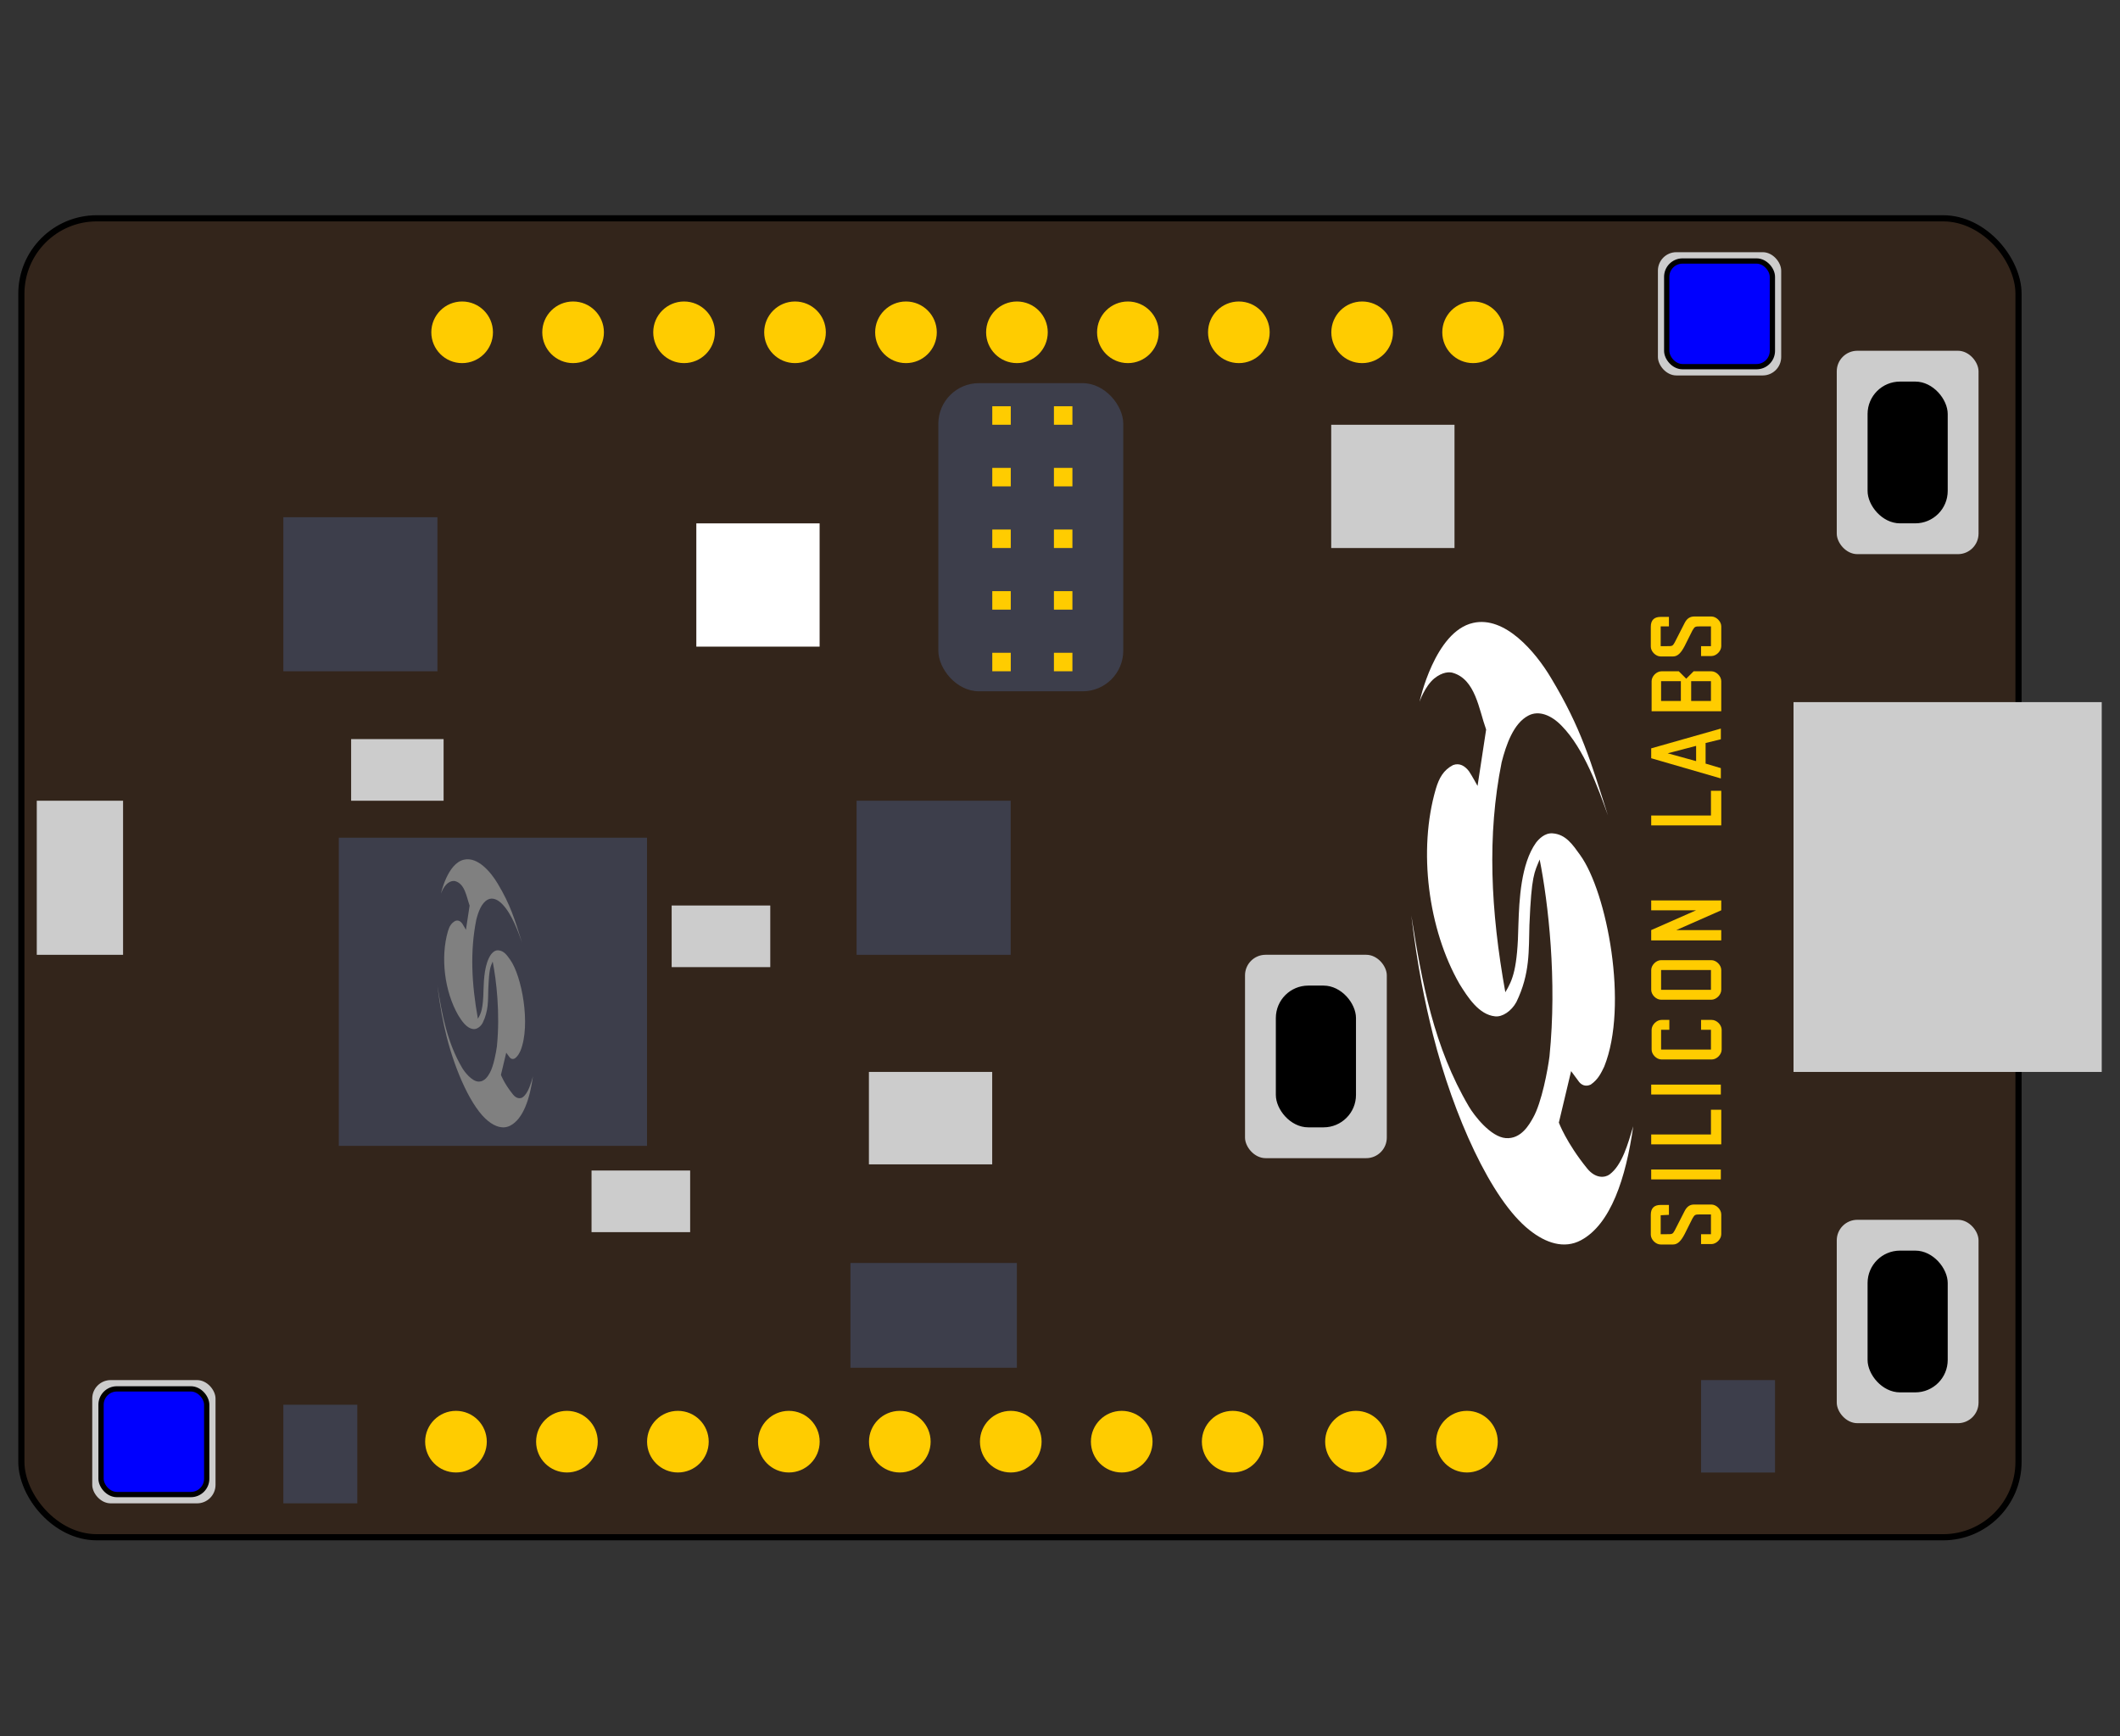 <?xml version="1.0" encoding="UTF-8" standalone="no"?>
<svg
   xmlns:dc="http://purl.org/dc/elements/1.1/"
   xmlns:cc="http://creativecommons.org/ns#"
   xmlns:rdf="http://www.w3.org/1999/02/22-rdf-syntax-ns#"
   xmlns:svg="http://www.w3.org/2000/svg"
   xmlns="http://www.w3.org/2000/svg"
   xmlns:sodipodi="http://sodipodi.sourceforge.net/DTD/sodipodi-0.dtd"
   xmlns:inkscape="http://www.inkscape.org/namespaces/inkscape"
   width="116px"
   height="95px"
   viewBox="0 0 116 95"
   version="1.1"
   id="svg535"
   sodipodi:docname="tbsense2-illustration.svg"
   inkscape:version="0.92.4 (5da689c313, 2019-01-14)"
   inkscape:export-filename="/media/tszabo/windows/SiliconLabs/scratch-gui/src/lib/libraries/extensions/tbsense2/tbsense2-illustration..png"
   inkscape:export-xdpi="64"
   inkscape:export-ydpi="64">
  <rect x="0" y="0" width="116" height="95" fill="#333333" stroke="none"/>
  <sodipodi:namedview
     pagecolor="#ffffff"
     bordercolor="#666666"
     borderopacity="1"
     objecttolerance="10"
     gridtolerance="10"
     guidetolerance="10"
     inkscape:pageopacity="0"
     inkscape:pageshadow="2"
     inkscape:window-width="1920"
     inkscape:window-height="1007"
     id="namedview537"
     showgrid="false"
     inkscape:zoom="6.412727"
     inkscape:cx="31.081963"
     inkscape:cy="59.491076"
     inkscape:window-x="0"
     inkscape:window-y="25"
     inkscape:window-maximized="1"
     inkscape:current-layer="svg535" />
  <!-- Generator: Sketch 50.2 (55047) - http://www.bohemiancoding.com/sketch -->
  <title
     id="title2">microbit-illustration</title>
  <desc
     id="desc4">Created with Sketch.</desc>
  <g
     id="g981">
    <rect
       ry="4.126"
       y="11.944"
       x="1.169"
       height="72.163"
       width="109.278"
       id="rect7208"
       style="opacity:1;fill:#33251b;fill-opacity:1;stroke:#000000;stroke-width:0.337;stroke-miterlimit:4;stroke-dasharray:none;stroke-dashoffset:0.354;stroke-opacity:1" />
    <rect
       y="38.415"
       x="98.136"
       height="20.233"
       width="16.864"
       id="rect5953"
       style="opacity:1;fill:#cccccc;fill-opacity:1;stroke:none;stroke-width:24.352;stroke-miterlimit:4;stroke-dasharray:none;stroke-dashoffset:0.354;stroke-opacity:1" />
    <rect
       ry="1.01"
       y="13.798"
       x="90.716"
       height="6.744"
       width="6.746"
       id="rect5965-8"
       style="opacity:1;fill:#cccccc;fill-opacity:1;stroke:none;stroke-width:21.313;stroke-miterlimit:4;stroke-dasharray:none;stroke-dashoffset:0.354;stroke-opacity:1" />
    <rect
       ry="0.866"
       y="14.28"
       x="91.198"
       height="5.781"
       width="5.782"
       id="rect5965-6-4"
       style="opacity:1;fill:#0000ff;fill-opacity:1;stroke:#000000;stroke-width:0.289;stroke-miterlimit:4;stroke-dasharray:none;stroke-dashoffset:0.354;stroke-opacity:1" />
    <rect
       y="58.647"
       x="47.544"
       height="5.058"
       width="6.746"
       id="rect5961"
       style="opacity:1;fill:#cccccc;fill-opacity:1;stroke:none;stroke-width:21.474;stroke-miterlimit:4;stroke-dasharray:none;stroke-dashoffset:0.354;stroke-opacity:1" />
    <rect
       y="40.438"
       x="19.213"
       height="3.372"
       width="5.059"
       id="rect5963"
       style="opacity:1;fill:#cccccc;fill-opacity:1;stroke:none;stroke-width:23.251;stroke-miterlimit:4;stroke-dasharray:none;stroke-dashoffset:0.354;stroke-opacity:1" />
    <rect
       y="43.81"
       x="2.012"
       height="8.43"
       width="4.722"
       id="rect5967"
       style="opacity:1;fill:#cccccc;fill-opacity:1;stroke:none;stroke-width:21.418;stroke-miterlimit:4;stroke-dasharray:none;stroke-dashoffset:0.354;stroke-opacity:1" />
    <rect
       y="64.042"
       x="32.367"
       height="3.372"
       width="5.396"
       id="rect5969"
       style="opacity:1;fill:#cccccc;fill-opacity:1;stroke:none;stroke-width:21.911;stroke-miterlimit:4;stroke-dasharray:none;stroke-dashoffset:0.354;stroke-opacity:1" />
    <rect
       y="23.24"
       x="72.84"
       height="6.744"
       width="6.746"
       id="rect5971"
       style="opacity:1;fill:#cccccc;fill-opacity:1;stroke:none;stroke-width:22.265;stroke-miterlimit:4;stroke-dasharray:none;stroke-dashoffset:0.354;stroke-opacity:1" />
    <rect
       y="43.81"
       x="46.87"
       height="8.43"
       width="8.432"
       id="rect5973"
       style="opacity:1;fill:#3d3e4b;fill-opacity:1;stroke:none;stroke-width:21.045;stroke-miterlimit:4;stroke-dasharray:none;stroke-dashoffset:0.354;stroke-opacity:1" />
    <rect
       y="45.833"
       x="18.538"
       height="16.86"
       width="16.864"
       id="rect5975"
       style="opacity:1;fill:#3d3e4b;fill-opacity:1;stroke:none;stroke-width:21.411;stroke-miterlimit:4;stroke-dasharray:none;stroke-dashoffset:0.354;stroke-opacity:1" />
    <rect
       y="28.298"
       x="15.503"
       height="8.43"
       width="8.432"
       id="rect5977"
       style="opacity:1;fill:#3d3e4b;fill-opacity:1;stroke:none;stroke-width:23.43;stroke-miterlimit:4;stroke-dasharray:none;stroke-dashoffset:0.354;stroke-opacity:1" />
    <rect
       y="76.856"
       x="15.503"
       height="5.395"
       width="4.047"
       id="rect5979"
       style="opacity:1;fill:#3d3e4b;fill-opacity:1;stroke:none;stroke-width:20.906;stroke-miterlimit:4;stroke-dasharray:none;stroke-dashoffset:0.354;stroke-opacity:1" />
    <rect
       y="69.101"
       x="46.533"
       height="5.733"
       width="9.107"
       id="rect5981"
       style="opacity:1;fill:#3d3e4b;fill-opacity:1;stroke:none;stroke-width:20.947;stroke-miterlimit:4;stroke-dasharray:none;stroke-dashoffset:0.354;stroke-opacity:1" />
    <rect
       y="75.508"
       x="93.077"
       height="5.058"
       width="4.047"
       id="rect5983"
       style="opacity:1;fill:#3d3e4b;fill-opacity:1;stroke:none;stroke-width:21.465;stroke-miterlimit:4;stroke-dasharray:none;stroke-dashoffset:0.354;stroke-opacity:1" />
    <g
       transform="matrix(3.373,0,0,3.372,-11.479,-18.911)"
       id="g6261">
      <rect
         ry="0.659"
         style="opacity:1;fill:#3d3e4b;fill-opacity:1;stroke:none;stroke-width:5.875;stroke-miterlimit:4;stroke-dasharray:none;stroke-dashoffset:0.354;stroke-opacity:1"
         id="rect6123"
         width="3"
         height="5"
         x="18.625"
         y="11.825" />
      <rect
         style="opacity:1;fill:#ffcc00;fill-opacity:1;stroke:none;stroke-width:6.293;stroke-miterlimit:4;stroke-dasharray:none;stroke-dashoffset:0.354;stroke-opacity:1"
         id="rect5989"
         width="0.3"
         height="0.3"
         x="19.5"
         y="12.2" />
      <rect
         style="opacity:1;fill:#ffcc00;fill-opacity:1;stroke:none;stroke-width:6.293;stroke-miterlimit:4;stroke-dasharray:none;stroke-dashoffset:0.354;stroke-opacity:1"
         id="rect5989-8"
         width="0.3"
         height="0.3"
         x="19.5"
         y="13.2" />
      <rect
         style="opacity:1;fill:#ffcc00;fill-opacity:1;stroke:none;stroke-width:6.293;stroke-miterlimit:4;stroke-dasharray:none;stroke-dashoffset:0.354;stroke-opacity:1"
         id="rect5989-8-9"
         width="0.3"
         height="0.3"
         x="19.5"
         y="14.2" />
      <rect
         style="opacity:1;fill:#ffcc00;fill-opacity:1;stroke:none;stroke-width:6.293;stroke-miterlimit:4;stroke-dasharray:none;stroke-dashoffset:0.354;stroke-opacity:1"
         id="rect5989-8-9-7"
         width="0.3"
         height="0.3"
         x="19.5"
         y="15.2" />
      <rect
         style="opacity:1;fill:#ffcc00;fill-opacity:1;stroke:none;stroke-width:6.293;stroke-miterlimit:4;stroke-dasharray:none;stroke-dashoffset:0.354;stroke-opacity:1"
         id="rect5989-8-9-7-6"
         width="0.3"
         height="0.3"
         x="19.5"
         y="16.2" />
      <rect
         style="opacity:1;fill:#ffcc00;fill-opacity:1;stroke:none;stroke-width:6.293;stroke-miterlimit:4;stroke-dasharray:none;stroke-dashoffset:0.354;stroke-opacity:1"
         id="rect5989-7"
         width="0.3"
         height="0.3"
         x="20.5"
         y="12.2" />
      <rect
         style="opacity:1;fill:#ffcc00;fill-opacity:1;stroke:none;stroke-width:6.293;stroke-miterlimit:4;stroke-dasharray:none;stroke-dashoffset:0.354;stroke-opacity:1"
         id="rect5989-8-8"
         width="0.3"
         height="0.3"
         x="20.5"
         y="13.2" />
      <rect
         style="opacity:1;fill:#ffcc00;fill-opacity:1;stroke:none;stroke-width:6.293;stroke-miterlimit:4;stroke-dasharray:none;stroke-dashoffset:0.354;stroke-opacity:1"
         id="rect5989-8-9-4"
         width="0.3"
         height="0.3"
         x="20.5"
         y="14.2" />
      <rect
         style="opacity:1;fill:#ffcc00;fill-opacity:1;stroke:none;stroke-width:6.293;stroke-miterlimit:4;stroke-dasharray:none;stroke-dashoffset:0.354;stroke-opacity:1"
         id="rect5989-8-9-7-5"
         width="0.3"
         height="0.3"
         x="20.5"
         y="15.2" />
      <rect
         style="opacity:1;fill:#ffcc00;fill-opacity:1;stroke:none;stroke-width:6.293;stroke-miterlimit:4;stroke-dasharray:none;stroke-dashoffset:0.354;stroke-opacity:1"
         id="rect5989-8-9-7-6-0"
         width="0.3"
         height="0.3"
         x="20.5"
         y="16.2" />
    </g>
    <g
       transform="matrix(3.373,0,0,3.372,-11.479,-18.911)"
       id="g6283">
      <circle
         style="opacity:1;fill:#ffcc00;fill-opacity:1;stroke:none;stroke-width:6.365;stroke-miterlimit:4;stroke-dasharray:none;stroke-dashoffset:0.354;stroke-opacity:1"
         id="path5798-70"
         cx="10.9"
         cy="11"
         r="0.5" />
      <circle
         style="opacity:1;fill:#ffcc00;fill-opacity:1;stroke:none;stroke-width:6.365;stroke-miterlimit:4;stroke-dasharray:none;stroke-dashoffset:0.354;stroke-opacity:1"
         id="path5798-70-3"
         cx="12.7"
         cy="11"
         r="0.5" />
      <circle
         style="opacity:1;fill:#ffcc00;fill-opacity:1;stroke:none;stroke-width:6.365;stroke-miterlimit:4;stroke-dasharray:none;stroke-dashoffset:0.354;stroke-opacity:1"
         id="path5798-70-6"
         cx="14.5"
         cy="11"
         r="0.5" />
      <circle
         style="opacity:1;fill:#ffcc00;fill-opacity:1;stroke:none;stroke-width:6.365;stroke-miterlimit:4;stroke-dasharray:none;stroke-dashoffset:0.354;stroke-opacity:1"
         id="path5798-70-3-1"
         cx="16.3"
         cy="11"
         r="0.5" />
      <circle
         style="opacity:1;fill:#ffcc00;fill-opacity:1;stroke:none;stroke-width:6.365;stroke-miterlimit:4;stroke-dasharray:none;stroke-dashoffset:0.354;stroke-opacity:1"
         id="path5798-70-0"
         cx="18.1"
         cy="11"
         r="0.5" />
      <circle
         style="opacity:1;fill:#ffcc00;fill-opacity:1;stroke:none;stroke-width:6.365;stroke-miterlimit:4;stroke-dasharray:none;stroke-dashoffset:0.354;stroke-opacity:1"
         id="path5798-70-3-6"
         cx="19.9"
         cy="11"
         r="0.5" />
      <circle
         style="opacity:1;fill:#ffcc00;fill-opacity:1;stroke:none;stroke-width:6.365;stroke-miterlimit:4;stroke-dasharray:none;stroke-dashoffset:0.354;stroke-opacity:1"
         id="path5798-70-6-3"
         cx="21.7"
         cy="11"
         r="0.5" />
      <circle
         style="opacity:1;fill:#ffcc00;fill-opacity:1;stroke:none;stroke-width:6.365;stroke-miterlimit:4;stroke-dasharray:none;stroke-dashoffset:0.354;stroke-opacity:1"
         id="path5798-70-3-1-2"
         cx="23.5"
         cy="11"
         r="0.5" />
      <circle
         style="opacity:1;fill:#ffcc00;fill-opacity:1;stroke:none;stroke-width:6.365;stroke-miterlimit:4;stroke-dasharray:none;stroke-dashoffset:0.354;stroke-opacity:1"
         id="path5798-70-6-3-0"
         cx="25.5"
         cy="11"
         r="0.5" />
      <circle
         style="opacity:1;fill:#ffcc00;fill-opacity:1;stroke:none;stroke-width:6.365;stroke-miterlimit:4;stroke-dasharray:none;stroke-dashoffset:0.354;stroke-opacity:1"
         id="path5798-70-3-1-2-6"
         cx="27.3"
         cy="11"
         r="0.5" />
      <ellipse
         style="opacity:1;fill:#ffcc00;fill-opacity:1;stroke:none;stroke-width:6.365;stroke-miterlimit:4;stroke-dasharray:none;stroke-dashoffset:0.354;stroke-opacity:1"
         id="path5798-70-1"
         cx="10.8"
         cy="29"
         rx="0.5"
         ry="0.5" />
      <ellipse
         style="opacity:1;fill:#ffcc00;fill-opacity:1;stroke:none;stroke-width:6.365;stroke-miterlimit:4;stroke-dasharray:none;stroke-dashoffset:0.354;stroke-opacity:1"
         id="path5798-70-3-5"
         cx="12.6"
         cy="29"
         rx="0.5"
         ry="0.5" />
      <ellipse
         style="opacity:1;fill:#ffcc00;fill-opacity:1;stroke:none;stroke-width:6.365;stroke-miterlimit:4;stroke-dasharray:none;stroke-dashoffset:0.354;stroke-opacity:1"
         id="path5798-70-6-5"
         cx="14.4"
         cy="29"
         rx="0.5"
         ry="0.5" />
      <ellipse
         style="opacity:1;fill:#ffcc00;fill-opacity:1;stroke:none;stroke-width:6.365;stroke-miterlimit:4;stroke-dasharray:none;stroke-dashoffset:0.354;stroke-opacity:1"
         id="path5798-70-3-1-4"
         cx="16.2"
         cy="29"
         rx="0.5"
         ry="0.5" />
      <ellipse
         style="opacity:1;fill:#ffcc00;fill-opacity:1;stroke:none;stroke-width:6.365;stroke-miterlimit:4;stroke-dasharray:none;stroke-dashoffset:0.354;stroke-opacity:1"
         id="path5798-70-0-7"
         cx="18"
         cy="29"
         rx="0.5"
         ry="0.5" />
      <ellipse
         style="opacity:1;fill:#ffcc00;fill-opacity:1;stroke:none;stroke-width:6.365;stroke-miterlimit:4;stroke-dasharray:none;stroke-dashoffset:0.354;stroke-opacity:1"
         id="path5798-70-3-6-6"
         cx="19.8"
         cy="29"
         rx="0.5"
         ry="0.5" />
      <ellipse
         style="opacity:1;fill:#ffcc00;fill-opacity:1;stroke:none;stroke-width:6.365;stroke-miterlimit:4;stroke-dasharray:none;stroke-dashoffset:0.354;stroke-opacity:1"
         id="path5798-70-6-3-5"
         cx="21.6"
         cy="29"
         rx="0.5"
         ry="0.5" />
      <ellipse
         style="opacity:1;fill:#ffcc00;fill-opacity:1;stroke:none;stroke-width:6.365;stroke-miterlimit:4;stroke-dasharray:none;stroke-dashoffset:0.354;stroke-opacity:1"
         id="path5798-70-3-1-2-69"
         cx="23.4"
         cy="29"
         rx="0.5"
         ry="0.5" />
      <ellipse
         style="opacity:1;fill:#ffcc00;fill-opacity:1;stroke:none;stroke-width:6.365;stroke-miterlimit:4;stroke-dasharray:none;stroke-dashoffset:0.354;stroke-opacity:1"
         id="path5798-70-6-3-0-3"
         cx="25.4"
         cy="29"
         rx="0.5"
         ry="0.5" />
      <ellipse
         style="opacity:1;fill:#ffcc00;fill-opacity:1;stroke:none;stroke-width:6.365;stroke-miterlimit:4;stroke-dasharray:none;stroke-dashoffset:0.354;stroke-opacity:1"
         id="path5798-70-3-1-2-6-7"
         cx="27.2"
         cy="29"
         rx="0.5"
         ry="0.5" />
    </g>
    <rect
       y="49.542"
       x="36.751"
       height="3.372"
       width="5.396"
       id="rect5969-4"
       style="opacity:1;fill:#cccccc;fill-opacity:1;stroke:none;stroke-width:21.911;stroke-miterlimit:4;stroke-dasharray:none;stroke-dashoffset:0.354;stroke-opacity:1" />
    <path
       d="m 83.687,50.579 c 0.112,-2.705 0.268,-2.839 0.559,-3.554 0.47,2.369 0.961,6.594 0.537,10.773 -0.09,0.716 -0.425,2.526 -0.895,3.353 -0.201,0.358 -0.649,1.184 -1.498,1.118 -0.827,-0.067 -1.722,-1.229 -2.013,-1.721 -1.923,-3.263 -2.571,-6.773 -3.153,-10.46 0.335,2.794 0.738,4.738 1.185,6.526 1.118,4.403 3.175,9.03 5.277,10.684 0.895,0.715 1.901,1.05 2.818,0.559 1.632,-0.872 2.46,-3.397 2.862,-6.236 -0.291,0.961 -0.604,2.123 -1.297,2.637 -0.246,0.179 -0.76,0.246 -1.23,-0.335 -1.14,-1.408 -1.543,-2.503 -1.543,-2.503 l 0.671,-2.816 0.38,0.514 c 0.157,0.246 0.403,0.358 0.693,0.223 0.425,-0.291 0.582,-0.671 0.738,-0.984 1.342,-3.33 0.156,-9.544 -1.319,-11.578 -0.402,-0.559 -0.782,-1.14 -1.52,-1.185 -0.425,-0.022 -0.738,0.313 -0.895,0.514 -0.827,1.162 -0.917,3.129 -0.961,4.47 -0.045,2.436 -0.313,3.04 -0.716,3.71 -0.805,-4.471 -1.006,-8.583 -0.201,-12.584 0.246,-0.961 0.648,-2.123 1.454,-2.548 0.581,-0.313 1.275,-0.023 1.833,0.559 1.23,1.252 2.013,3.464 2.527,4.895 -0.939,-2.95 -1.454,-4.761 -3.108,-7.51 -0.85,-1.431 -2.527,-3.42 -4.271,-3.018 -2.102,0.469 -2.929,4.314 -2.929,4.314 0,0 0.291,-0.849 0.805,-1.274 0.47,-0.38 0.85,-0.358 1.006,-0.313 1.252,0.358 1.431,1.989 1.834,3.107 l -0.47,3.084 c 0,0 -0.29,-0.536 -0.47,-0.805 -0.224,-0.29 -0.514,-0.469 -0.872,-0.335 -0.514,0.268 -0.76,0.693 -0.939,1.297 -0.984,3.353 -0.425,7.689 1.297,10.684 0.447,0.715 1.051,1.676 1.945,1.766 0.402,0.045 0.895,-0.29 1.163,-0.782 0.76,-1.564 0.671,-2.816 0.715,-4.247"
       style="fill:#ffffff;fill-opacity:1;fill-rule:nonzero;stroke:none;stroke-width:0.288"
       id="path4184"
       inkscape:connector-curvature="0" />
    <g
       style="fill:#ffcc00;fill-opacity:1"
       id="g7019"
       transform="matrix(0,-0.29,0.29,0,-210.21,68.858)">
      <path
         d="m 14.932,1049.548 h 1.866 v -13.139 h -1.866 z"
         style="fill:#ffcc00;fill-opacity:1;fill-rule:nonzero;stroke:none"
         id="path4202"
         inkscape:connector-curvature="0" />
      <g
         style="fill:#ffcc00;fill-opacity:1"
         id="g4204"
         transform="matrix(1.25,0,0,-1.25,28.073,1049.627)">
        <path
           d="m 0,0 v 1.555 h -3.732 v 9.018 H -5.224 V 0"
           style="fill:#ffcc00;fill-opacity:1;fill-rule:nonzero;stroke:none"
           id="path4206"
           inkscape:connector-curvature="0" />
      </g>
      <path
         d="m 30.949,1049.548 h 1.866 v -13.139 h -1.866 z"
         style="fill:#ffcc00;fill-opacity:1;fill-rule:nonzero;stroke:none"
         id="path4208"
         inkscape:connector-curvature="0" />
      <g
         style="fill:#ffcc00;fill-opacity:1"
         id="g4210"
         transform="matrix(1.25,0,0,-1.25,43.155,1045.817)">
        <path
           d="M 0,0 V -1.493 H -2.986 V 6.033 H 0 V 4.789 H 1.493 V 5.971 C 1.493,6.717 0.746,7.463 0,7.463 h -2.986 c -0.746,0 -1.492,-0.746 -1.492,-1.492 v -7.588 c 0,-0.746 0.746,-1.493 1.492,-1.493 H 0 c 0.746,0 1.493,0.747 1.493,1.493 V 0 H 0"
           style="fill:#ffcc00;fill-opacity:1;fill-rule:nonzero;stroke:none"
           id="path4212"
           inkscape:connector-curvature="0" />
      </g>
      <g
         style="fill:#ffcc00;fill-opacity:1"
         id="g4214"
         transform="matrix(1.25,0,0,-1.25,61.969,1041.152)">
        <path
           d="M 0,0 2.986,-6.779 H 4.478 V 3.794 H 2.986 V -2.985 L 0,3.794 H -1.555 V -6.779 H 0"
           style="fill:#ffcc00;fill-opacity:1;fill-rule:nonzero;stroke:none"
           id="path4216"
           inkscape:connector-curvature="0" />
      </g>
      <g
         style="fill:#ffcc00;fill-opacity:1"
         id="g4218"
         transform="matrix(1.25,0,0,-1.25,88.248,1049.627)">
        <path
           d="m 0,0 v 1.555 h -3.732 v 9.018 H -5.224 V 0"
           style="fill:#ffcc00;fill-opacity:1;fill-rule:nonzero;stroke:none"
           id="path4220"
           inkscape:connector-curvature="0" />
      </g>
      <g
         style="fill:#ffcc00;fill-opacity:1"
         id="g4222"
         transform="matrix(1.25,0,0,-1.25,54.428,1049.627)">
        <path
           d="m 0,0 c 0.746,0 1.493,0.746 1.493,1.493 v 7.588 c 0,0.746 -0.747,1.492 -1.493,1.492 h -2.986 c -0.746,0 -1.492,-0.746 -1.492,-1.492 V 1.493 C -4.478,0.746 -3.732,0 -2.986,0 M 0,1.555 H -2.986 V 9.081 H 0 Z"
           style="fill:#ffcc00;fill-opacity:1;fill-rule:nonzero;stroke:none"
           id="path4224"
           inkscape:connector-curvature="0" />
      </g>
      <g
         style="fill:#ffcc00;fill-opacity:1"
         id="g4226"
         transform="matrix(1.25,0,0,-1.25,94.389,1036.41)">
        <path
           d="m 0,0 -3.048,-10.511 h 1.555 l 0.684,2.301 h 3.11 l 0.56,-2.301 H 4.478 L 1.493,0 Z m 0.746,-2.488 1.12,-4.291 h -2.301 l 1.181,4.291"
           style="fill:#ffcc00;fill-opacity:1;fill-rule:nonzero;stroke:none"
           id="path4228"
           inkscape:connector-curvature="0" />
      </g>
      <g
         style="fill:#ffcc00;fill-opacity:1"
         id="g4230"
         transform="matrix(1.25,0,0,-1.25,110.794,1044.418)">
        <path
           d="M 0,0 -1.119,1.119 0,2.239 v 2.612 c 0,0.747 -0.746,1.493 -1.493,1.493 h -4.54 V -4.167 h 4.54 c 0.747,0 1.493,0.746 1.493,1.493 z m -4.478,4.914 h 2.985 V 1.929 H -4.478 Z m 0,-4.541 h 2.985 V -2.612 H -4.478 Z"
           style="fill:#ffcc00;fill-opacity:1;fill-rule:nonzero;stroke:none"
           id="path4232"
           inkscape:connector-curvature="0" />
      </g>
      <g
         style="fill:#ffcc00;fill-opacity:1"
         id="g4234"
         transform="matrix(1.25,0,0,-1.25,4.593,1039.365)">
        <path
           d="m 0,0 c 0,-0.809 0,-0.871 0.56,-1.182 l 2.923,-1.493 c 0.746,-0.373 0.995,-0.87 0.995,-1.43 V -6.717 C 4.478,-7.464 3.732,-8.21 2.985,-8.21 H 0 c -0.746,0 -1.493,0.746 -1.493,1.493 v 1.555 H 0 v -1.493 h 2.985 v 1.43 c 0,0.995 0,0.995 -0.622,1.369 L 0,-2.675 c -0.933,0.498 -1.555,0.996 -1.555,1.742 v 1.866 c 0,0.746 0.746,1.493 1.493,1.493 h 2.985 c 1.058,0 1.493,-0.56 1.493,-1.493 V -0.311 H 2.923 L 2.861,0.933 H 0 V 0"
           style="fill:#ffcc00;fill-opacity:1;fill-rule:nonzero;stroke:none"
           id="path4236"
           inkscape:connector-curvature="0" />
      </g>
      <g
         style="fill:#ffcc00;fill-opacity:1"
         id="g4238"
         transform="matrix(1.25,0,0,-1.25,115.536,1039.365)">
        <path
           d="m 0,0 c 0,-0.809 0,-0.871 0.56,-1.182 l 2.923,-1.493 c 0.746,-0.373 0.995,-0.87 0.995,-1.492 v -2.55 C 4.478,-7.464 3.732,-8.21 2.985,-8.21 H 0 c -0.746,0 -1.493,0.746 -1.493,1.493 v 1.555 H 0 v -1.493 h 2.985 v 1.43 c 0,0.995 0,0.995 -0.622,1.369 L 0,-2.675 c -0.933,0.498 -1.555,0.996 -1.555,1.742 v 1.866 c 0,0.746 0.746,1.493 1.493,1.493 h 2.985 c 1.057,0 1.493,-0.56 1.493,-1.493 V -0.311 H 2.985 V 0.933 H 0 V 0"
           style="fill:#ffcc00;fill-opacity:1;fill-rule:nonzero;stroke:none"
           id="path4240"
           inkscape:connector-curvature="0" />
      </g>
    </g>
    <path
       d="m 26.717,54.14 c 0.048,-1.165 0.115,-1.223 0.241,-1.531 0.202,1.02 0.414,2.84 0.231,4.64 -0.039,0.308 -0.183,1.088 -0.385,1.444 -0.087,0.154 -0.279,0.51 -0.645,0.481 -0.356,-0.029 -0.741,-0.529 -0.867,-0.741 -0.828,-1.406 -1.107,-2.917 -1.357,-4.505 0.144,1.203 0.318,2.041 0.51,2.811 0.481,1.896 1.367,3.889 2.272,4.601 0.385,0.308 0.818,0.452 1.213,0.241 0.703,-0.375 1.059,-1.463 1.232,-2.686 -0.125,0.414 -0.26,0.915 -0.559,1.136 -0.106,0.077 -0.327,0.106 -0.529,-0.144 -0.491,-0.606 -0.664,-1.078 -0.664,-1.078 l 0.289,-1.213 0.164,0.221 c 0.067,0.106 0.173,0.154 0.298,0.096 0.183,-0.125 0.25,-0.289 0.318,-0.424 0.578,-1.434 0.067,-4.111 -0.568,-4.986 -0.173,-0.241 -0.337,-0.491 -0.655,-0.51 -0.183,-0.009 -0.318,0.135 -0.385,0.221 -0.356,0.501 -0.395,1.348 -0.414,1.925 -0.019,1.049 -0.135,1.309 -0.308,1.598 -0.346,-1.925 -0.433,-3.697 -0.087,-5.42 0.106,-0.414 0.279,-0.915 0.626,-1.097 0.25,-0.135 0.549,-0.01 0.789,0.241 0.53,0.539 0.867,1.492 1.088,2.108 -0.404,-1.271 -0.626,-2.05 -1.338,-3.235 -0.366,-0.616 -1.088,-1.473 -1.839,-1.3 -0.905,0.202 -1.261,1.858 -1.261,1.858 0,0 0.125,-0.366 0.347,-0.549 0.202,-0.164 0.366,-0.154 0.433,-0.135 0.539,0.154 0.616,0.857 0.789,1.338 l -0.202,1.328 c 0,0 -0.125,-0.231 -0.202,-0.347 -0.096,-0.125 -0.221,-0.202 -0.376,-0.144 -0.221,0.116 -0.327,0.299 -0.404,0.558 -0.424,1.444 -0.183,3.311 0.559,4.601 0.192,0.308 0.452,0.722 0.838,0.76 0.173,0.019 0.385,-0.125 0.501,-0.337 0.327,-0.674 0.289,-1.213 0.308,-1.829"
       style="fill:#808080;fill-opacity:1;fill-rule:nonzero;stroke:none;stroke-width:0.124"
       id="path4184-5"
       inkscape:connector-curvature="0" />
    <rect
       y="28.635"
       x="38.101"
       height="6.744"
       width="6.746"
       id="rect5955-2"
       style="opacity:1;fill:#ffffff;fill-opacity:1;stroke:none;stroke-width:21.099;stroke-miterlimit:4;stroke-dasharray:none;stroke-dashoffset:0.354;stroke-opacity:1" />
    <g
       transform="matrix(3.373,0,0,3.372,-11.479,-18.911)"
       id="g7164">
      <rect
         style="opacity:1;fill:#cccccc;fill-opacity:1;stroke:none;stroke-width:9.352;stroke-miterlimit:4;stroke-dasharray:none;stroke-dashoffset:0.354;stroke-opacity:1"
         id="rect5967-4"
         width="2.3"
         height="3.3"
         x="23.6"
         y="21.1"
         inkscape:transform-center-x="19.541743"
         inkscape:transform-center-y="-0.94919929"
         ry="0.334" />
      <rect
         style="opacity:1;fill:#000000;fill-opacity:1;stroke:none;stroke-width:5.87;stroke-miterlimit:4;stroke-dasharray:none;stroke-dashoffset:0.354;stroke-opacity:1"
         id="rect5967-4-7"
         width="1.3"
         height="2.3"
         x="24.1"
         y="21.6"
         inkscape:transform-center-x="11.045333"
         inkscape:transform-center-y="-0.66156312"
         ry="0.526" />
    </g>
    <g
       inkscape:transform-center-y="-2.8813559"
       inkscape:transform-center-x="5.6779661"
       id="g7164-4"
       transform="matrix(3.373,0,0,3.372,20.899,-4.411)">
      <rect
         style="opacity:1;fill:#cccccc;fill-opacity:1;stroke:none;stroke-width:9.352;stroke-miterlimit:4;stroke-dasharray:none;stroke-dashoffset:0.354;stroke-opacity:1"
         id="rect5967-4-4"
         width="2.3"
         height="3.3"
         x="23.6"
         y="21.1"
         inkscape:transform-center-x="19.541743"
         inkscape:transform-center-y="-0.94919929"
         ry="0.334" />
      <rect
         style="opacity:1;fill:#000000;fill-opacity:1;stroke:none;stroke-width:5.87;stroke-miterlimit:4;stroke-dasharray:none;stroke-dashoffset:0.354;stroke-opacity:1"
         id="rect5967-4-7-3"
         width="1.3"
         height="2.3"
         x="24.1"
         y="21.6"
         inkscape:transform-center-x="11.045333"
         inkscape:transform-center-y="-0.66156312"
         ry="0.526" />
    </g>
    <g
       inkscape:transform-center-y="-2.8813559"
       inkscape:transform-center-x="5.6779661"
       id="g7164-4-0"
       transform="matrix(3.373,0,0,3.372,20.899,-51.958)">
      <rect
         style="opacity:1;fill:#cccccc;fill-opacity:1;stroke:none;stroke-width:9.352;stroke-miterlimit:4;stroke-dasharray:none;stroke-dashoffset:0.354;stroke-opacity:1"
         id="rect5967-4-4-7"
         width="2.3"
         height="3.3"
         x="23.6"
         y="21.1"
         inkscape:transform-center-x="19.541743"
         inkscape:transform-center-y="-0.94919929"
         ry="0.334" />
      <rect
         style="opacity:1;fill:#000000;fill-opacity:1;stroke:none;stroke-width:5.87;stroke-miterlimit:4;stroke-dasharray:none;stroke-dashoffset:0.354;stroke-opacity:1"
         id="rect5967-4-7-3-8"
         width="1.3"
         height="2.3"
         x="24.1"
         y="21.6"
         inkscape:transform-center-x="11.045333"
         inkscape:transform-center-y="-0.66156312"
         ry="0.526" />
    </g>
    <rect
       ry="1.01"
       y="75.508"
       x="5.047"
       height="6.744"
       width="6.746"
       id="rect5965"
       style="opacity:1;fill:#cccccc;fill-opacity:1;stroke:none;stroke-width:21.313;stroke-miterlimit:4;stroke-dasharray:none;stroke-dashoffset:0.354;stroke-opacity:1" />
    <rect
       ry="0.866"
       y="75.989"
       x="5.529"
       height="5.781"
       width="5.782"
       id="rect5965-6"
       style="opacity:1;fill:#0000ff;fill-opacity:1;stroke:#000000;stroke-width:0.289;stroke-miterlimit:4;stroke-dasharray:none;stroke-dashoffset:0.354;stroke-opacity:1" />
  </g>
  <defs
     id="defs6" />
</svg>
